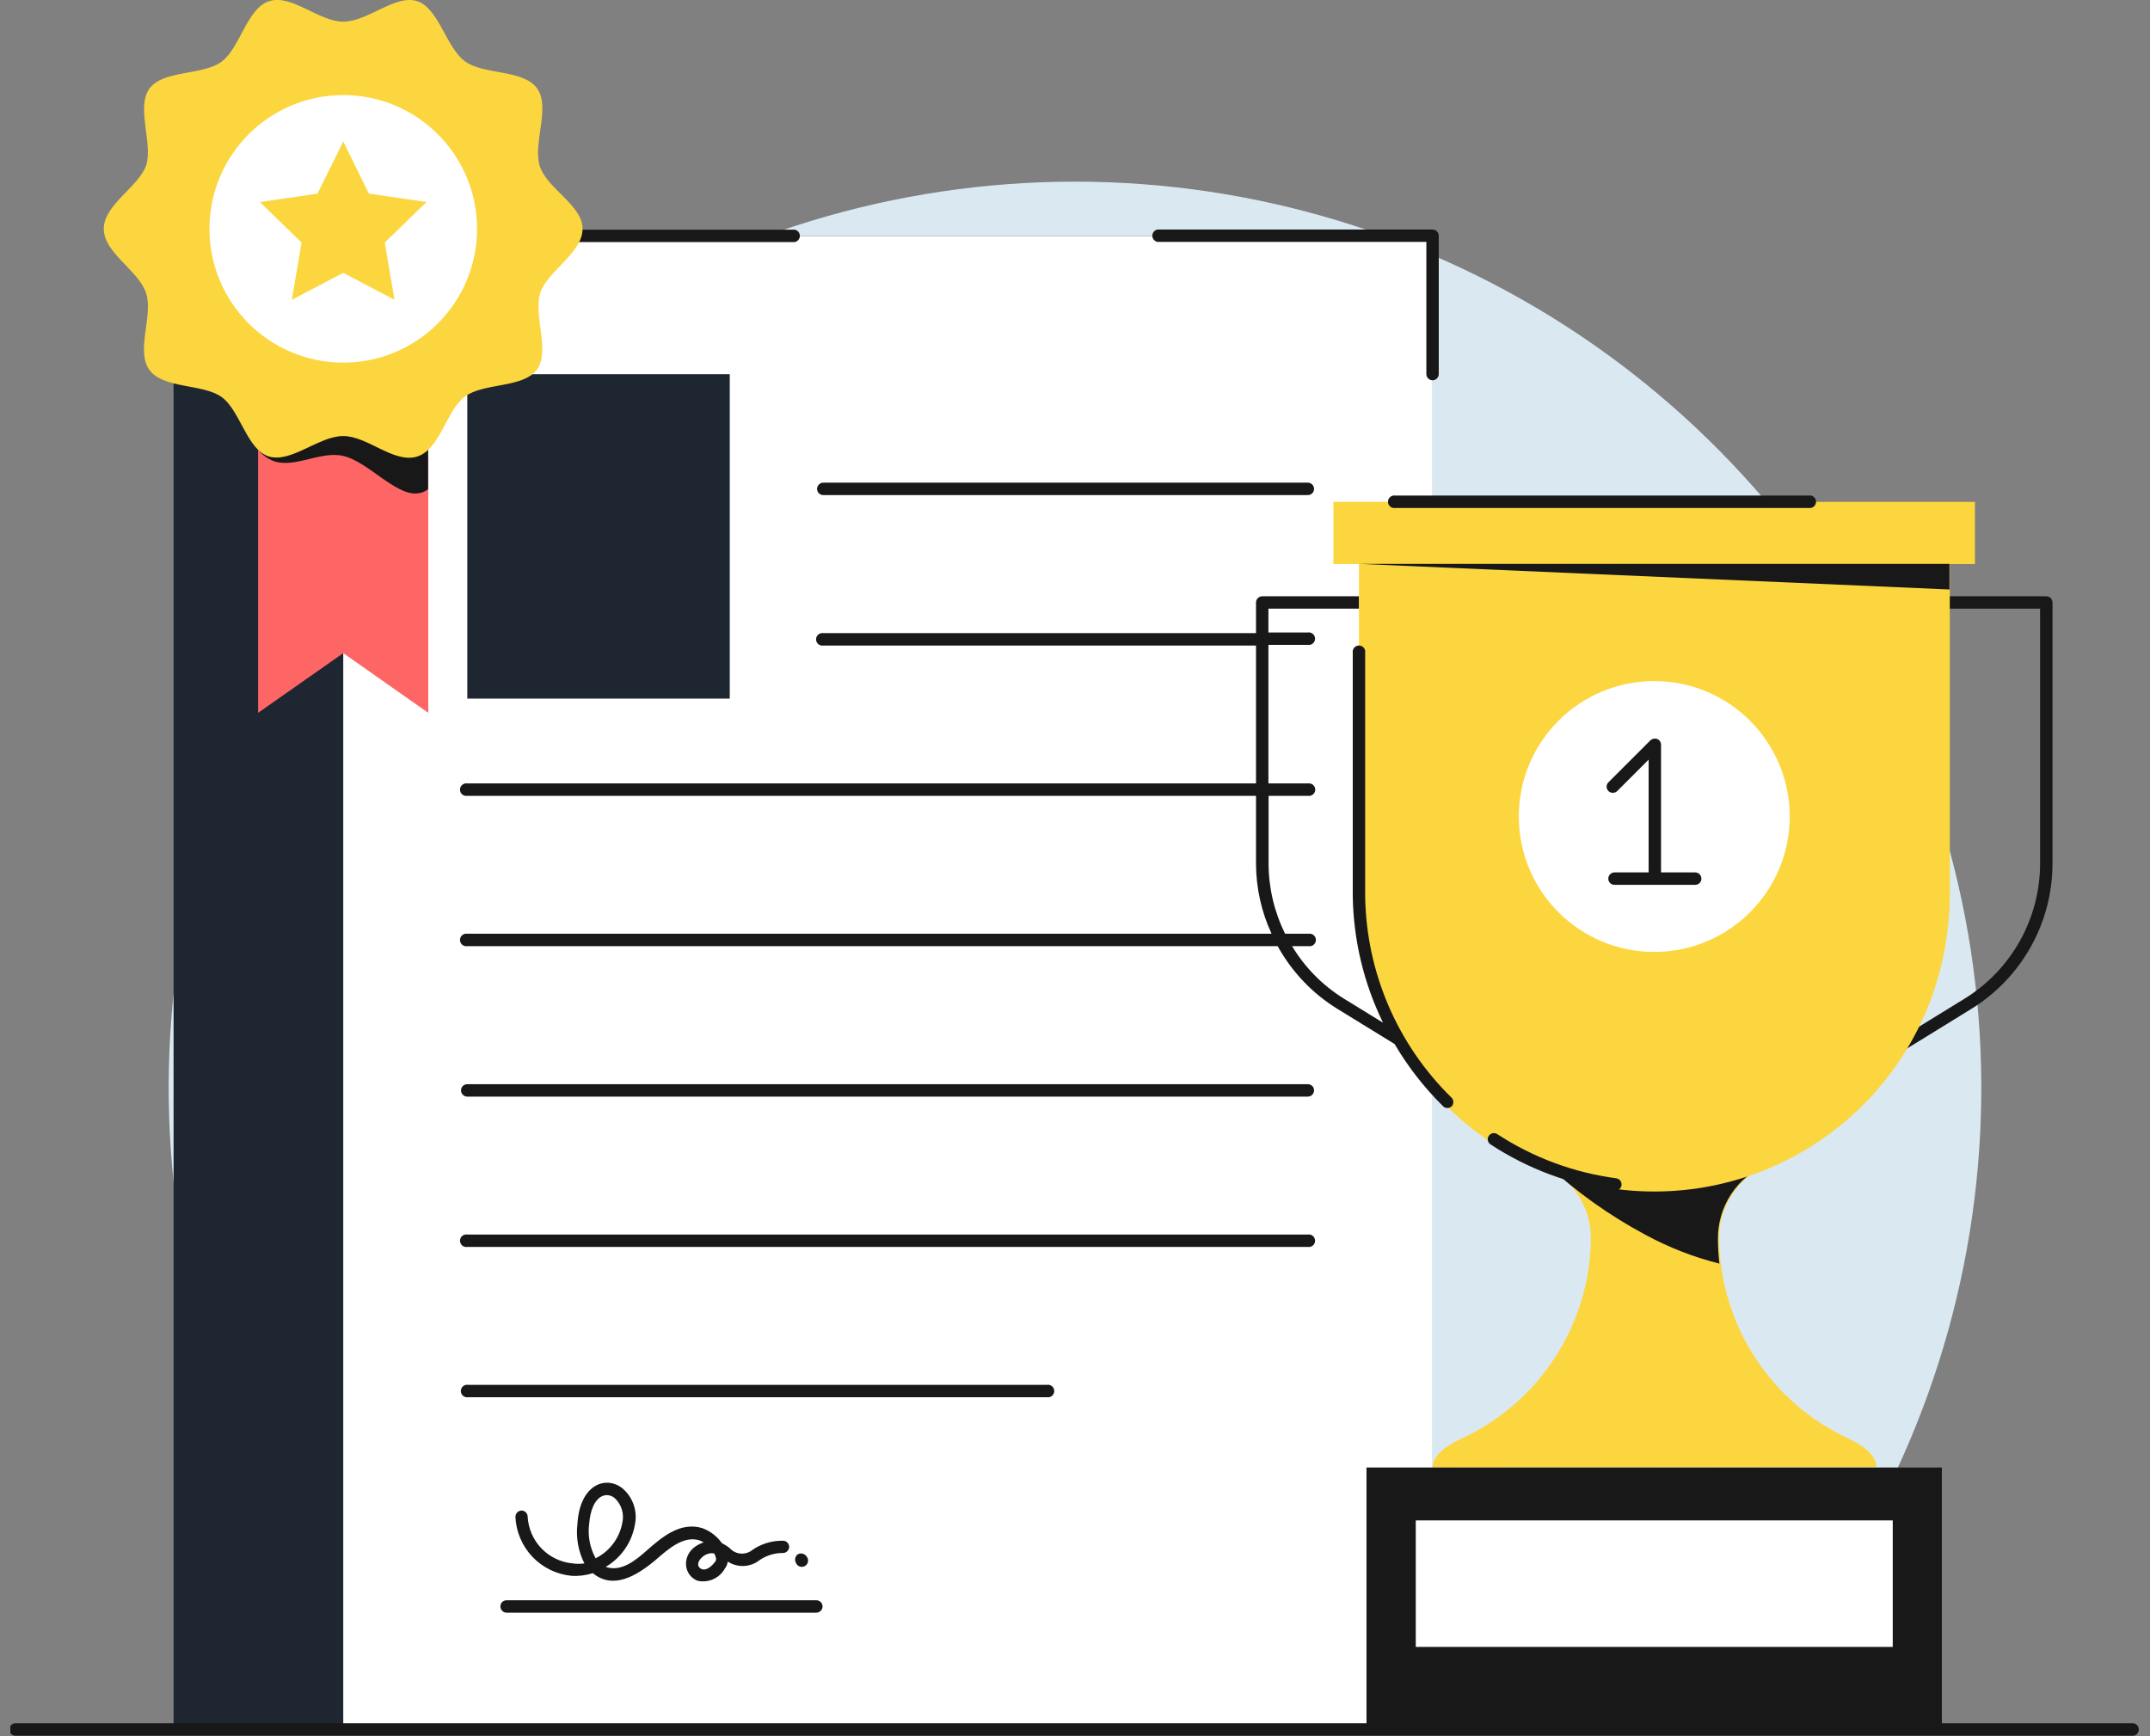 <svg width="130" height="105" viewBox="0 0 130 105" fill="none" xmlns="http://www.w3.org/2000/svg">
<rect x="0" y="0" width="130" height="105" fill="#808080" stroke="none"/>
<g clip-path="url(#clip0_24_1377)">
<path d="M26.305 104.59H103.695C111.374 96.932 116.609 87.168 118.736 76.534C120.863 65.899 119.786 54.873 115.643 44.851C111.5 34.828 104.476 26.261 95.461 20.232C86.446 14.204 75.845 10.986 65 10.986C54.155 10.986 43.554 14.204 34.539 20.232C25.524 26.261 18.5 34.828 14.357 44.851C10.213 54.873 9.137 65.899 11.264 76.534C13.391 87.168 18.626 96.932 26.305 104.59Z" fill="#DAE9F1"/>
<path d="M76.325 14.27H10.495V104.6H76.325V14.27Z" fill="#1D2631"/>
<path d="M86.585 14.27H20.755V104.6H86.585V14.27Z" fill="white"/>
<path d="M48.045 14.64H16.115C16.061 14.649 16.005 14.646 15.952 14.631C15.899 14.616 15.85 14.59 15.807 14.555C15.765 14.519 15.732 14.475 15.709 14.425C15.685 14.374 15.674 14.32 15.674 14.265C15.674 14.21 15.685 14.155 15.709 14.105C15.732 14.055 15.765 14.011 15.807 13.975C15.85 13.94 15.899 13.914 15.952 13.899C16.005 13.884 16.061 13.881 16.115 13.89H48.045C48.134 13.905 48.215 13.95 48.273 14.019C48.331 14.088 48.364 14.175 48.364 14.265C48.364 14.355 48.331 14.442 48.273 14.511C48.215 14.58 48.134 14.625 48.045 14.64ZM86.625 23C86.526 23 86.431 22.961 86.36 22.892C86.289 22.823 86.248 22.729 86.245 22.63V14.63H69.995C69.906 14.615 69.825 14.57 69.767 14.501C69.709 14.432 69.676 14.345 69.676 14.255C69.676 14.165 69.709 14.078 69.767 14.009C69.825 13.94 69.906 13.895 69.995 13.88H86.625C86.724 13.883 86.818 13.924 86.887 13.995C86.956 14.066 86.995 14.161 86.995 14.26V22.62C86.995 22.719 86.956 22.814 86.887 22.885C86.818 22.956 86.724 22.997 86.625 23ZM114.545 63.82C114.462 63.823 114.381 63.799 114.314 63.751C114.247 63.702 114.198 63.633 114.175 63.553C114.152 63.474 114.156 63.389 114.187 63.312C114.218 63.236 114.273 63.171 114.345 63.13L118.815 60.38C120.198 59.52 121.34 58.323 122.134 56.901C122.928 55.479 123.348 53.879 123.355 52.25V36.81H115.475C115.386 36.795 115.305 36.75 115.247 36.681C115.188 36.612 115.156 36.525 115.156 36.435C115.156 36.345 115.188 36.258 115.247 36.189C115.305 36.12 115.386 36.075 115.475 36.06H123.725C123.826 36.06 123.922 36.1 123.994 36.171C124.065 36.243 124.105 36.339 124.105 36.44V52.25C124.099 54.006 123.647 55.732 122.789 57.264C121.932 58.797 120.698 60.086 119.205 61.01L114.745 63.76C114.686 63.799 114.616 63.82 114.545 63.82Z" fill="#181818"/>
<path d="M86.625 88.75C86.625 88.13 87.235 87.54 88.305 87.03C90.632 85.969 92.609 84.267 94.006 82.125C95.403 79.983 96.162 77.487 96.195 74.93C96.2 73.965 95.918 73.02 95.383 72.217C94.849 71.414 94.087 70.788 93.195 70.42C89.979 69.087 87.224 66.841 85.269 63.961C83.315 61.081 82.246 57.691 82.195 54.21V32.79H117.895V54.21C117.844 57.691 116.775 61.081 114.821 63.961C112.866 66.841 110.111 69.087 106.895 70.42C106.012 70.796 105.261 71.425 104.736 72.228C104.211 73.03 103.936 73.971 103.945 74.93C103.978 77.476 104.731 79.96 106.117 82.096C107.502 84.232 109.464 85.932 111.775 87C112.845 87.51 113.455 88.1 113.455 88.72" fill="#FCD63F"/>
<path d="M106.825 70.42H93.515C95.323 72.095 97.34 73.53 99.515 74.69C100.921 75.449 102.416 76.03 103.965 76.42C103.905 75.926 103.875 75.428 103.875 74.93C103.867 73.971 104.143 73.031 104.668 72.229C105.193 71.426 105.943 70.797 106.825 70.42Z" fill="#181818"/>
<path d="M117.875 32.79V54.21C117.875 58.944 115.994 63.484 112.647 66.832C109.299 70.179 104.759 72.06 100.025 72.06C95.291 72.06 90.751 70.179 87.403 66.832C84.056 63.484 82.175 58.944 82.175 54.21V32.79H117.875Z" fill="#FCD63F"/>
<path d="M119.415 30.35H80.625V34.11H119.415V30.35Z" fill="#FCD63F"/>
<path d="M117.875 35.65V34.1H82.165L117.875 35.65Z" fill="#181818"/>
<path d="M97.625 72C94.947 71.647 92.383 70.693 90.125 69.21C90.043 69.157 89.985 69.073 89.965 68.978C89.944 68.882 89.962 68.782 90.015 68.7C90.041 68.658 90.076 68.622 90.117 68.593C90.157 68.565 90.203 68.545 90.252 68.535C90.3 68.525 90.35 68.524 90.399 68.534C90.448 68.543 90.494 68.562 90.535 68.59C92.702 70.006 95.159 70.918 97.725 71.26C97.823 71.273 97.912 71.325 97.972 71.404C98.032 71.483 98.058 71.582 98.045 71.68C98.032 71.778 97.98 71.867 97.901 71.927C97.823 71.987 97.723 72.013 97.625 72Z" fill="#181818"/>
<path d="M100.025 57.57C104.548 57.57 108.215 53.903 108.215 49.38C108.215 44.857 104.548 41.19 100.025 41.19C95.502 41.19 91.835 44.857 91.835 49.38C91.835 53.903 95.502 57.57 100.025 57.57Z" fill="white"/>
<path d="M102.525 53.51H97.625C97.576 53.511 97.526 53.503 97.48 53.485C97.434 53.467 97.392 53.44 97.357 53.405C97.321 53.371 97.293 53.33 97.274 53.284C97.255 53.238 97.245 53.19 97.245 53.14C97.245 53.039 97.285 52.943 97.356 52.871C97.428 52.8 97.524 52.76 97.625 52.76H102.495C102.596 52.76 102.692 52.8 102.764 52.871C102.835 52.943 102.875 53.039 102.875 53.14C102.875 53.235 102.839 53.326 102.774 53.395C102.709 53.464 102.62 53.505 102.525 53.51Z" fill="#181818"/>
<path d="M100.065 53.51C100.016 53.511 99.966 53.503 99.92 53.485C99.874 53.467 99.832 53.44 99.797 53.405C99.761 53.371 99.733 53.33 99.714 53.284C99.695 53.238 99.685 53.189 99.685 53.14V45.94L97.785 47.84C97.714 47.909 97.619 47.948 97.52 47.948C97.421 47.948 97.326 47.909 97.255 47.84C97.22 47.806 97.192 47.764 97.172 47.719C97.153 47.673 97.143 47.624 97.143 47.575C97.143 47.526 97.153 47.477 97.172 47.431C97.192 47.386 97.22 47.344 97.255 47.31L99.795 44.77C99.85 44.721 99.917 44.688 99.989 44.674C100.061 44.66 100.136 44.665 100.205 44.69C100.273 44.719 100.332 44.768 100.373 44.83C100.413 44.893 100.435 44.965 100.435 45.04V53.15C100.432 53.246 100.392 53.338 100.323 53.405C100.254 53.472 100.161 53.51 100.065 53.51ZM109.365 30.72H84.365C84.311 30.729 84.255 30.726 84.202 30.711C84.149 30.696 84.1 30.67 84.058 30.635C84.016 30.599 83.982 30.555 83.959 30.505C83.936 30.454 83.924 30.4 83.924 30.345C83.924 30.29 83.936 30.235 83.959 30.185C83.982 30.135 84.016 30.091 84.058 30.055C84.1 30.02 84.149 29.994 84.202 29.979C84.255 29.964 84.311 29.961 84.365 29.97H109.365C109.419 29.961 109.475 29.964 109.528 29.979C109.581 29.994 109.63 30.02 109.672 30.055C109.714 30.091 109.748 30.135 109.771 30.185C109.794 30.235 109.806 30.29 109.806 30.345C109.806 30.4 109.794 30.454 109.771 30.505C109.748 30.555 109.714 30.599 109.672 30.635C109.63 30.67 109.581 30.696 109.528 30.711C109.475 30.726 109.419 30.729 109.365 30.72Z" fill="#181818"/>
<path d="M44.125 22.63H28.255V42.25H44.125V22.63Z" fill="#1D2631"/>
<path d="M63.305 84.5H28.305C28.251 84.509 28.195 84.506 28.142 84.491C28.089 84.476 28.04 84.45 27.997 84.415C27.956 84.379 27.922 84.335 27.899 84.284C27.875 84.234 27.864 84.18 27.864 84.125C27.864 84.07 27.875 84.016 27.899 83.966C27.922 83.915 27.956 83.871 27.997 83.835C28.04 83.8 28.089 83.774 28.142 83.759C28.195 83.744 28.251 83.741 28.305 83.75H63.305C63.359 83.741 63.415 83.744 63.468 83.759C63.521 83.774 63.571 83.8 63.612 83.835C63.654 83.871 63.688 83.915 63.711 83.966C63.734 84.016 63.746 84.07 63.746 84.125C63.746 84.18 63.734 84.234 63.711 84.284C63.688 84.335 63.654 84.379 63.612 84.415C63.571 84.45 63.521 84.476 63.468 84.491C63.415 84.506 63.359 84.509 63.305 84.5ZM79.075 75.41H28.255C28.201 75.419 28.145 75.416 28.092 75.401C28.039 75.386 27.989 75.36 27.948 75.325C27.905 75.289 27.872 75.245 27.849 75.195C27.826 75.144 27.814 75.09 27.814 75.035C27.814 74.98 27.826 74.925 27.849 74.876C27.872 74.825 27.905 74.781 27.948 74.745C27.989 74.71 28.039 74.684 28.092 74.669C28.145 74.654 28.201 74.651 28.255 74.66H79.075C79.129 74.651 79.185 74.654 79.238 74.669C79.291 74.684 79.341 74.71 79.382 74.745C79.424 74.781 79.458 74.825 79.481 74.876C79.504 74.925 79.516 74.98 79.516 75.035C79.516 75.09 79.504 75.144 79.481 75.195C79.458 75.245 79.424 75.289 79.382 75.325C79.341 75.36 79.291 75.386 79.238 75.401C79.185 75.416 79.129 75.419 79.075 75.41ZM79.075 66.32H28.255C28.154 66.32 28.058 66.28 27.986 66.209C27.915 66.137 27.875 66.041 27.875 65.94C27.875 65.891 27.885 65.842 27.904 65.796C27.923 65.751 27.951 65.709 27.987 65.675C28.022 65.64 28.064 65.613 28.11 65.595C28.156 65.577 28.206 65.569 28.255 65.57H79.075C79.124 65.569 79.174 65.577 79.22 65.595C79.266 65.613 79.308 65.64 79.343 65.675C79.379 65.709 79.407 65.751 79.426 65.796C79.445 65.842 79.455 65.891 79.455 65.94C79.455 66.041 79.415 66.137 79.344 66.209C79.272 66.28 79.176 66.32 79.075 66.32ZM79.075 29.94H49.785C49.736 29.941 49.686 29.933 49.64 29.915C49.594 29.897 49.552 29.87 49.517 29.835C49.481 29.801 49.453 29.759 49.434 29.714C49.415 29.668 49.405 29.619 49.405 29.57C49.405 29.52 49.415 29.471 49.434 29.425C49.453 29.378 49.481 29.337 49.516 29.301C49.552 29.266 49.593 29.238 49.64 29.219C49.686 29.2 49.735 29.19 49.785 29.19H79.075C79.176 29.19 79.272 29.23 79.344 29.301C79.415 29.373 79.455 29.469 79.455 29.57C79.455 29.619 79.445 29.668 79.426 29.714C79.407 29.759 79.379 29.801 79.343 29.835C79.308 29.87 79.266 29.897 79.22 29.915C79.174 29.933 79.124 29.941 79.075 29.94ZM48.125 94.51C48.076 94.423 48.062 94.321 48.087 94.224C48.111 94.127 48.171 94.044 48.255 93.99C48.347 93.946 48.453 93.937 48.551 93.967C48.649 93.997 48.733 94.062 48.785 94.15C48.818 94.194 48.841 94.244 48.853 94.297C48.864 94.35 48.865 94.406 48.853 94.459C48.842 94.512 48.819 94.563 48.786 94.606C48.753 94.65 48.712 94.686 48.664 94.713C48.616 94.739 48.563 94.754 48.508 94.758C48.454 94.762 48.399 94.754 48.348 94.735C48.297 94.715 48.251 94.685 48.212 94.647C48.173 94.608 48.144 94.561 48.125 94.51ZM42.185 95.6C41.245 95.26 41.125 93.76 42.545 93.28C42.462 93.223 42.371 93.18 42.275 93.15C41.335 92.87 40.435 93.65 39.645 94.34C38.455 95.34 37.055 96.14 35.845 95.14C35.429 95.273 34.991 95.328 34.555 95.3C33.656 95.214 32.818 94.807 32.195 94.153C31.573 93.499 31.207 92.642 31.165 91.74C31.165 91.64 31.203 91.544 31.272 91.471C31.341 91.398 31.435 91.355 31.535 91.35C31.632 91.353 31.725 91.392 31.794 91.461C31.863 91.53 31.902 91.623 31.905 91.72C31.943 92.44 32.239 93.122 32.738 93.642C33.237 94.161 33.907 94.484 34.625 94.55C34.86 94.584 35.1 94.584 35.335 94.55C34.963 93.812 34.817 92.981 34.915 92.16C35.055 89.78 36.625 89.22 37.625 90C37.944 90.267 38.183 90.615 38.317 91.009C38.451 91.402 38.474 91.824 38.385 92.23C38.291 92.754 38.086 93.251 37.782 93.688C37.478 94.124 37.083 94.49 36.625 94.76C37.555 95.09 38.445 94.36 39.115 93.76C40.005 92.98 41.115 92.02 42.445 92.41C42.93 92.582 43.349 92.9 43.645 93.32C43.807 93.403 43.961 93.5 44.105 93.61C44.258 93.789 44.469 93.908 44.702 93.947C44.934 93.985 45.172 93.94 45.375 93.82C45.949 93.384 46.655 93.158 47.375 93.18C47.424 93.184 47.471 93.197 47.514 93.219C47.558 93.242 47.597 93.272 47.628 93.309C47.66 93.346 47.684 93.389 47.699 93.436C47.714 93.482 47.719 93.531 47.715 93.58C47.705 93.679 47.656 93.77 47.58 93.834C47.503 93.897 47.404 93.928 47.305 93.92C46.761 93.924 46.234 94.106 45.805 94.44C45.537 94.614 45.224 94.707 44.905 94.707C44.586 94.707 44.273 94.614 44.005 94.44C43.983 94.596 43.921 94.745 43.825 94.87C43.666 95.151 43.42 95.374 43.125 95.505C42.83 95.637 42.501 95.67 42.185 95.6ZM42.445 94.9C42.665 94.98 42.975 94.81 43.255 94.43C43.355 94.31 43.255 94.08 43.185 93.95C42.555 93.8 41.835 94.67 42.445 94.9ZM35.625 92.15C35.528 92.87 35.665 93.603 36.015 94.24C36.43 94.033 36.791 93.734 37.07 93.364C37.349 92.994 37.539 92.565 37.625 92.11C37.691 91.838 37.683 91.553 37.6 91.285C37.517 91.017 37.363 90.777 37.155 90.59C36.625 90.17 35.765 90.47 35.625 92.15ZM49.355 97.53H30.625C30.526 97.527 30.432 97.486 30.363 97.415C30.294 97.344 30.255 97.249 30.255 97.15C30.255 97.052 30.294 96.958 30.363 96.888C30.433 96.819 30.527 96.78 30.625 96.78H49.355C49.404 96.779 49.454 96.787 49.5 96.805C49.546 96.823 49.588 96.85 49.623 96.885C49.658 96.919 49.687 96.96 49.706 97.006C49.725 97.052 49.735 97.101 49.735 97.15C49.735 97.2 49.725 97.249 49.706 97.295C49.687 97.341 49.659 97.383 49.624 97.419C49.588 97.454 49.547 97.482 49.5 97.501C49.454 97.52 49.405 97.53 49.355 97.53Z" fill="#181818"/>
<path d="M25.895 43.11L20.755 39.5L15.605 43.11V21.93H25.895V43.11Z" fill="#FE6666"/>
<path d="M25.885 24.31V29.58C25.699 29.735 25.467 29.826 25.225 29.84C23.905 29.97 22.225 27.9 20.745 27.57C19.265 27.24 17.585 28.5 16.275 27.76C16.016 27.621 15.79 27.426 15.615 27.19V21.93L25.885 24.31Z" fill="#181818"/>
<path d="M35.225 13.84C35.225 15.3 33.095 16.4 32.665 17.71C32.235 19.02 33.285 21.22 32.465 22.35C31.645 23.48 29.255 23.14 28.115 23.98C26.975 24.82 26.625 27.17 25.225 27.61C23.825 28.05 22.225 26.37 20.755 26.37C19.285 26.37 17.625 28 16.275 27.61C14.925 27.22 14.525 24.8 13.385 24C12.245 23.2 9.875 23.52 9.035 22.37C8.195 21.22 9.275 19.1 8.835 17.73C8.395 16.36 6.275 15.3 6.275 13.84C6.275 12.38 8.405 11.28 8.835 10C9.265 8.72 8.215 6.49 9.035 5.36C9.855 4.23 12.245 4.57 13.385 3.74C14.525 2.91 14.915 0.51 16.275 0.07C17.635 -0.37 19.275 1.31 20.755 1.31C22.235 1.31 23.915 -0.36 25.225 0.07C26.535 0.5 26.975 2.88 28.115 3.71C29.255 4.54 31.625 4.19 32.465 5.33C33.305 6.47 32.225 8.61 32.625 10C33.025 11.39 35.225 12.39 35.225 13.84Z" fill="#FCD63F"/>
<path d="M20.755 21.93C25.223 21.93 28.845 18.308 28.845 13.84C28.845 9.372 25.223 5.75 20.755 5.75C16.287 5.75 12.665 9.372 12.665 13.84C12.665 18.308 16.287 21.93 20.755 21.93Z" fill="white"/>
<path d="M20.755 8.56L22.305 11.71L25.785 12.22L23.265 14.67L23.855 18.13L20.755 16.5L17.645 18.13L18.235 14.67L15.715 12.22L19.195 11.71L20.755 8.56Z" fill="#FCD63F"/>
<path d="M129.005 104.22H117.415V88.75H82.625V104.22H1.005C0.951 104.211 0.895 104.214 0.842 104.229C0.789 104.244 0.74 104.27 0.698 104.305C0.656 104.341 0.622 104.385 0.599 104.435C0.576 104.485 0.564 104.54 0.564 104.595C0.564 104.65 0.576 104.705 0.599 104.755C0.622 104.805 0.656 104.849 0.698 104.885C0.74 104.92 0.789 104.946 0.842 104.961C0.895 104.976 0.951 104.979 1.005 104.97H129.005C129.094 104.955 129.175 104.91 129.233 104.841C129.292 104.772 129.324 104.685 129.324 104.595C129.324 104.505 129.292 104.418 129.233 104.349C129.175 104.28 129.094 104.235 129.005 104.22Z" fill="#181818"/>
<path d="M114.445 91.95H85.605V99.6H114.445V91.95Z" fill="white"/>
<path d="M87.775 66.39C84.492 63.18 82.612 58.801 82.545 54.21V39.48C82.554 39.426 82.551 39.37 82.536 39.317C82.521 39.264 82.495 39.215 82.46 39.172C82.424 39.13 82.38 39.097 82.329 39.074C82.279 39.05 82.225 39.039 82.17 39.039C82.115 39.039 82.061 39.05 82.01 39.074C81.96 39.097 81.916 39.13 81.88 39.172C81.845 39.215 81.819 39.264 81.804 39.317C81.789 39.37 81.786 39.426 81.795 39.48V54.21C81.838 56.86 82.462 59.468 83.625 61.85L81.235 60.38C79.963 59.587 78.898 58.504 78.125 57.22H79.125C79.179 57.229 79.235 57.226 79.288 57.211C79.341 57.196 79.391 57.17 79.433 57.135C79.474 57.099 79.508 57.055 79.531 57.005C79.555 56.955 79.566 56.9 79.566 56.845C79.566 56.79 79.555 56.736 79.531 56.685C79.508 56.635 79.474 56.591 79.433 56.555C79.391 56.52 79.341 56.494 79.288 56.479C79.235 56.464 79.179 56.461 79.125 56.47H77.705C77.053 55.158 76.711 53.715 76.705 52.25V48.13H79.085C79.139 48.139 79.195 48.136 79.248 48.121C79.301 48.106 79.35 48.08 79.392 48.045C79.434 48.009 79.468 47.965 79.491 47.914C79.514 47.864 79.526 47.81 79.526 47.755C79.526 47.7 79.514 47.645 79.491 47.595C79.468 47.545 79.434 47.501 79.392 47.465C79.35 47.43 79.301 47.404 79.248 47.389C79.195 47.374 79.139 47.371 79.085 47.38H76.695V39H79.075C79.129 39.009 79.185 39.006 79.238 38.991C79.291 38.976 79.341 38.95 79.382 38.915C79.424 38.879 79.458 38.835 79.481 38.785C79.504 38.734 79.516 38.68 79.516 38.625C79.516 38.57 79.504 38.516 79.481 38.465C79.458 38.415 79.424 38.371 79.382 38.335C79.341 38.3 79.291 38.274 79.238 38.259C79.185 38.244 79.129 38.241 79.075 38.25H76.695V36.81H82.165V36.06H76.325C76.224 36.06 76.128 36.1 76.056 36.171C75.985 36.243 75.945 36.339 75.945 36.44V38.29H49.785C49.731 38.281 49.675 38.284 49.622 38.299C49.569 38.314 49.52 38.34 49.477 38.375C49.435 38.411 49.402 38.455 49.379 38.505C49.355 38.556 49.344 38.61 49.344 38.665C49.344 38.72 49.355 38.775 49.379 38.825C49.402 38.875 49.435 38.919 49.477 38.955C49.52 38.99 49.569 39.016 49.622 39.031C49.675 39.046 49.731 39.049 49.785 39.04H75.945V47.38H28.255C28.201 47.371 28.145 47.374 28.092 47.389C28.039 47.404 27.989 47.43 27.948 47.465C27.905 47.501 27.872 47.545 27.849 47.595C27.826 47.645 27.814 47.7 27.814 47.755C27.814 47.81 27.826 47.864 27.849 47.914C27.872 47.965 27.905 48.009 27.948 48.045C27.989 48.08 28.039 48.106 28.092 48.121C28.145 48.136 28.201 48.139 28.255 48.13H75.945V52.25C75.952 53.708 76.272 55.147 76.885 56.47H28.255C28.201 56.461 28.145 56.464 28.092 56.479C28.039 56.494 27.989 56.52 27.948 56.555C27.905 56.591 27.872 56.635 27.849 56.685C27.826 56.736 27.814 56.79 27.814 56.845C27.814 56.9 27.826 56.955 27.849 57.005C27.872 57.055 27.905 57.099 27.948 57.135C27.989 57.17 28.039 57.196 28.092 57.211C28.145 57.226 28.201 57.229 28.255 57.22H77.255C78.107 58.768 79.343 60.07 80.845 61L84.325 63.14C85.133 64.516 86.118 65.78 87.255 66.9C87.287 66.936 87.328 66.965 87.373 66.984C87.418 67.003 87.466 67.012 87.515 67.01C87.616 67.009 87.712 66.969 87.785 66.9C87.847 66.829 87.88 66.737 87.878 66.643C87.876 66.549 87.84 66.459 87.775 66.39Z" fill="#181818"/>
</g>
<defs>
<clipPath id="clip0_24_1377">
<rect width="128.75" height="104.97" fill="white" transform="translate(0.625)"/>
</clipPath>
</defs>
</svg>
